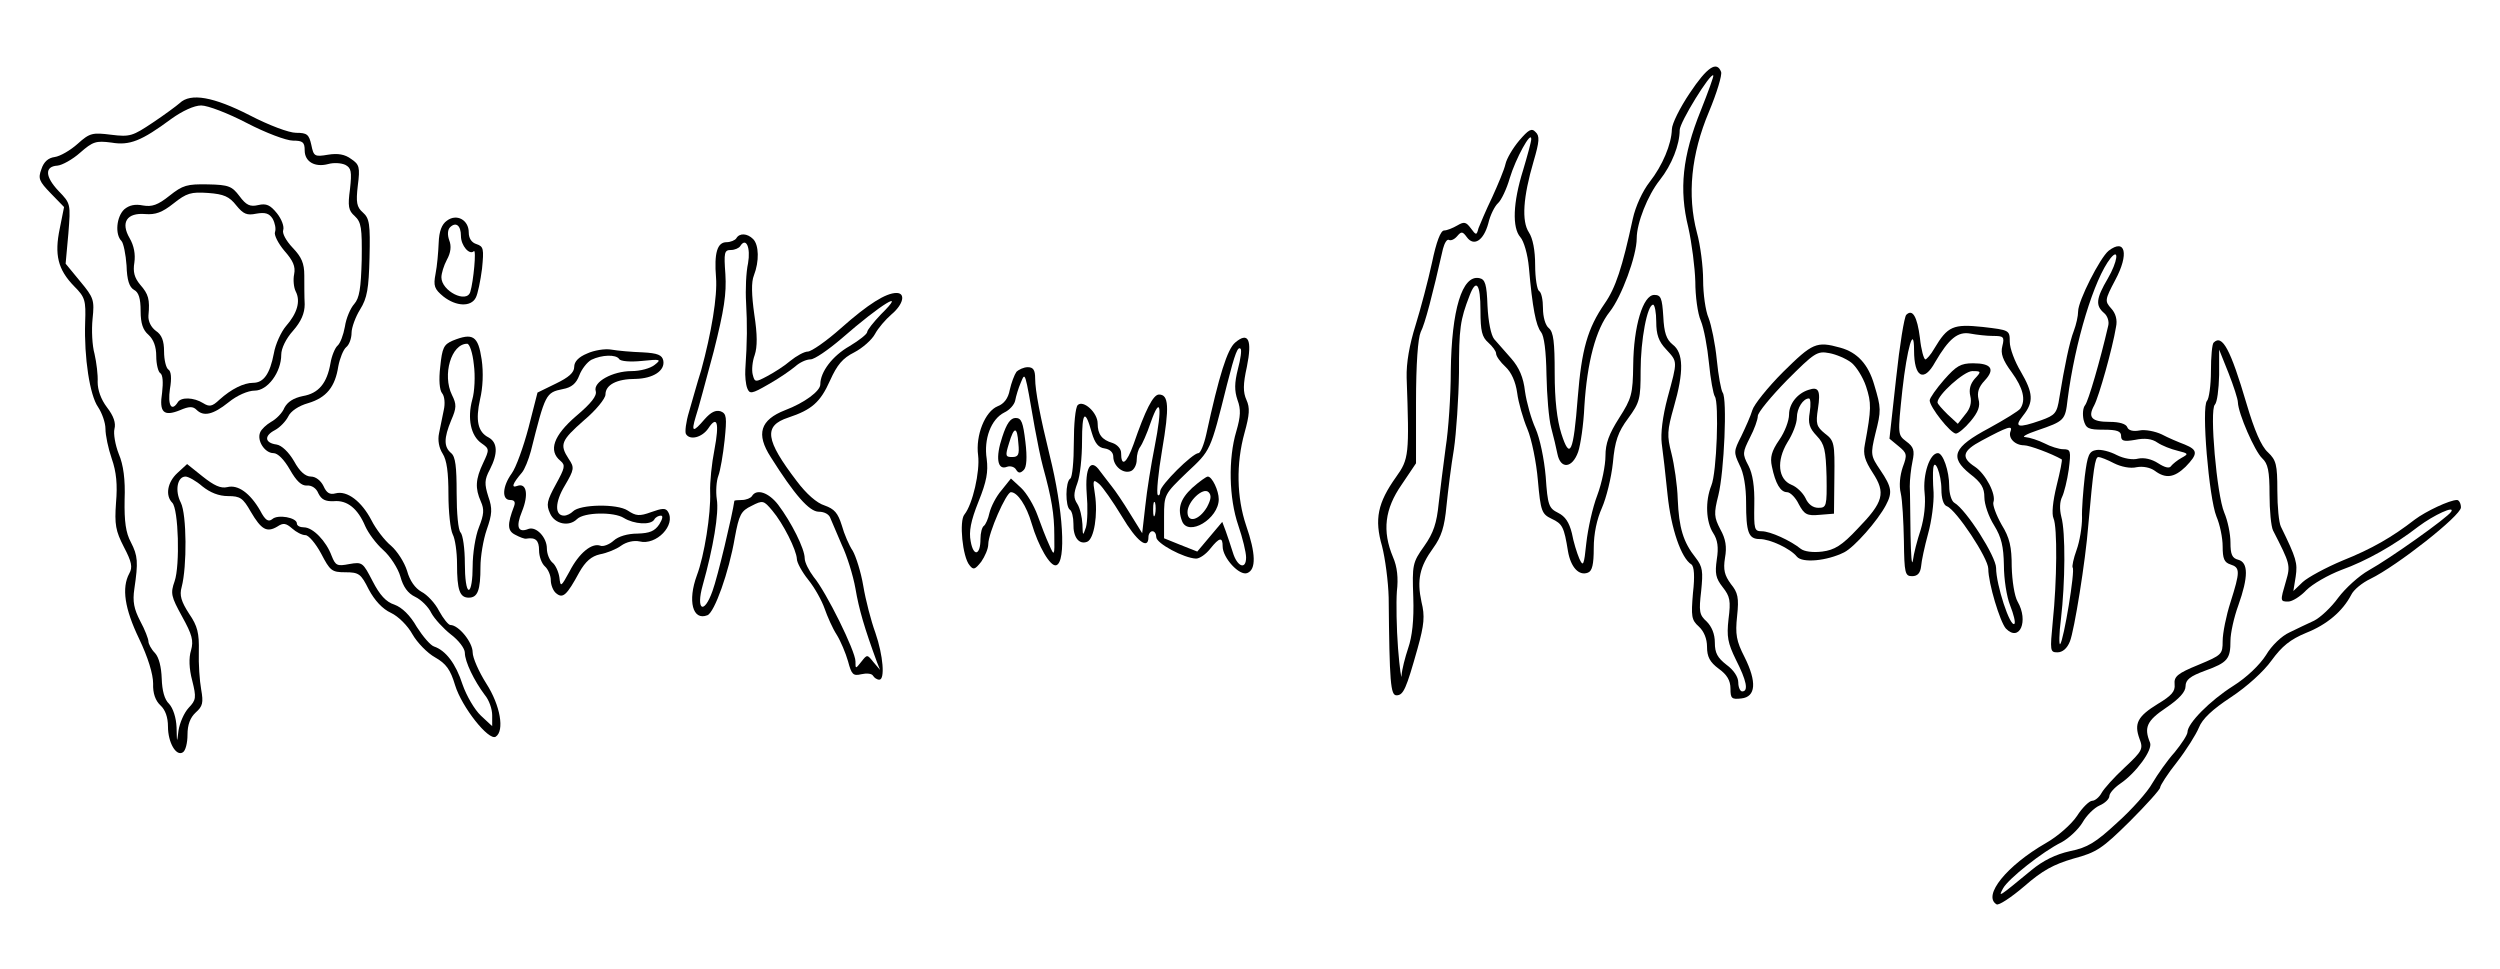 <?xml version="1.0" standalone="no"?>
<!DOCTYPE svg PUBLIC "-//W3C//DTD SVG 20010904//EN"
 "http://www.w3.org/TR/2001/REC-SVG-20010904/DTD/svg10.dtd">
<svg version="1.0" xmlns="http://www.w3.org/2000/svg"
 width="640pt" height="248pt" viewBox="0 0 640 248"
 preserveAspectRatio="xMidYMid meet">

<g transform="translate(0,248) scale(0.1,-0.1)"
fill="#000000" stroke="none">
<path d="M4326 2242 c-25 -37 -46 -79 -46 -93 -1 -38 -24 -93 -57 -135 -18
-23 -36 -62 -43 -94 -27 -125 -44 -177 -72 -217 -44 -64 -59 -117 -69 -241
-11 -142 -20 -161 -42 -92 -11 35 -17 86 -17 155 0 79 -3 105 -15 115 -9 7
-15 29 -15 51 0 21 -4 41 -10 44 -5 3 -10 33 -10 66 0 38 -6 69 -16 84 -19 29
-15 90 12 182 15 51 16 65 5 75 -10 11 -18 6 -42 -22 -16 -19 -32 -46 -35 -60
-3 -14 -19 -52 -34 -85 -16 -33 -31 -69 -35 -79 -5 -19 -6 -19 -20 0 -12 16
-17 17 -34 7 -12 -7 -27 -13 -34 -13 -9 0 -20 -29 -31 -82 -10 -46 -29 -118
-42 -160 -16 -51 -24 -97 -23 -135 7 -197 6 -208 -27 -254 -47 -66 -56 -108
-36 -177 8 -31 16 -91 17 -132 2 -219 5 -250 20 -250 18 0 25 17 54 120 17 61
19 83 10 119 -12 56 -5 90 30 138 21 29 29 54 34 108 4 39 12 104 19 145 6 41
12 129 13 195 0 115 3 136 27 198 17 45 28 31 28 -38 0 -53 4 -68 20 -82 11
-10 20 -22 20 -28 0 -7 11 -22 24 -34 15 -14 26 -38 30 -67 3 -24 15 -66 26
-92 11 -26 23 -85 27 -132 7 -79 10 -86 35 -98 28 -13 32 -21 42 -83 7 -41 28
-64 51 -55 11 4 15 21 15 63 0 37 8 74 21 103 11 25 24 77 28 115 5 56 13 79
39 114 30 41 32 50 32 122 0 79 17 169 32 169 4 0 8 -20 8 -44 0 -32 6 -50 25
-70 30 -33 30 -28 4 -124 -13 -49 -18 -92 -15 -117 3 -22 10 -81 15 -132 9
-87 35 -162 61 -178 7 -5 9 -30 4 -73 -5 -60 -4 -69 15 -86 13 -12 21 -31 21
-52 0 -25 7 -39 30 -56 21 -15 30 -30 30 -51 0 -25 3 -28 28 -25 37 4 40 42 8
106 -21 41 -24 58 -19 105 5 47 2 60 -16 82 -16 22 -20 36 -15 67 5 28 2 48
-12 73 -16 31 -17 40 -5 87 15 61 23 248 11 263 -4 6 -11 43 -15 84 -4 41 -14
89 -21 107 -8 18 -14 62 -14 97 0 34 -7 90 -16 122 -25 95 -15 200 31 309 20
48 34 94 31 102 -11 29 -36 12 -80 -54z m28 -45 c-47 -116 -56 -202 -32 -299
9 -40 17 -103 18 -139 0 -37 6 -82 14 -100 8 -19 17 -68 21 -109 4 -41 11 -79
15 -85 11 -15 5 -195 -9 -228 -16 -40 -14 -93 5 -122 11 -17 14 -36 9 -67 -5
-36 -3 -48 15 -71 19 -24 21 -35 15 -82 -5 -45 -2 -61 19 -104 27 -53 33 -81
16 -81 -5 0 -10 10 -10 23 0 14 -12 32 -30 45 -23 18 -30 30 -30 57 0 22 -8
41 -21 54 -19 17 -20 26 -14 78 5 50 4 62 -14 85 -32 40 -43 77 -46 150 -1 36
-9 89 -16 117 -12 46 -11 59 6 119 26 90 25 139 -3 160 -16 13 -22 30 -24 72
-3 47 -6 55 -23 55 -29 0 -53 -80 -54 -180 -1 -74 -4 -85 -36 -135 -26 -41
-35 -65 -35 -97 0 -24 -9 -69 -21 -101 -12 -31 -24 -86 -28 -122 -6 -58 -8
-62 -18 -40 -6 14 -15 43 -19 65 -7 28 -17 43 -35 52 -24 12 -27 19 -32 93 -4
46 -15 98 -26 123 -11 24 -23 67 -27 95 -4 36 -15 61 -35 84 -16 18 -36 41
-44 50 -8 10 -15 44 -17 85 -2 56 -6 68 -21 71 -44 9 -71 -81 -73 -238 0 -63
-6 -151 -13 -195 -6 -44 -14 -109 -18 -144 -5 -50 -13 -75 -37 -109 -30 -42
-31 -48 -28 -131 2 -59 -3 -101 -13 -130 -8 -24 -16 -55 -17 -70 0 -14 -5 17
-9 69 -4 52 -5 118 -3 146 4 34 1 63 -10 88 -28 67 -21 123 22 185 l37 55 0
155 c0 101 5 165 12 181 11 21 30 94 57 213 4 15 10 25 15 23 5 -3 14 1 21 9
11 13 14 13 25 -2 18 -25 43 -9 55 35 5 22 17 45 25 52 8 7 22 36 30 64 15 50
55 123 55 100 0 -7 -10 -43 -21 -80 -26 -83 -28 -147 -7 -171 9 -10 19 -44 22
-78 9 -103 18 -149 31 -165 8 -10 13 -48 14 -110 1 -52 6 -113 12 -135 6 -22
13 -52 16 -67 8 -40 38 -37 53 5 6 17 14 70 16 117 7 112 29 197 65 242 30 38
69 143 69 188 0 39 28 110 59 149 31 39 51 91 51 128 0 20 79 148 86 140 2 -1
-13 -42 -32 -90z"/>
<path d="M460 2216 c-8 -7 -39 -30 -69 -50 -51 -34 -58 -37 -106 -31 -48 6
-55 5 -86 -23 -19 -17 -45 -32 -59 -34 -16 -2 -28 -12 -34 -31 -9 -24 -6 -31
24 -62 l34 -35 -11 -55 c-14 -67 -5 -105 37 -148 28 -28 30 -36 28 -92 -3 -91
12 -187 33 -217 10 -15 19 -40 19 -56 0 -16 7 -50 16 -76 12 -34 15 -67 11
-113 -4 -56 -1 -72 20 -113 20 -38 23 -52 14 -68 -20 -37 -12 -90 25 -167 23
-48 36 -91 36 -115 -1 -25 6 -44 19 -56 12 -11 19 -30 19 -54 0 -41 21 -77 38
-66 7 4 12 24 12 45 0 26 7 44 21 57 18 16 20 25 14 59 -4 22 -7 66 -6 97 1
47 -3 65 -25 97 -20 31 -25 47 -19 68 14 53 13 186 -2 216 -16 31 -9 67 12 67
7 0 27 -11 43 -25 20 -16 42 -25 66 -25 31 0 38 -5 58 -40 27 -46 41 -54 68
-38 15 10 22 9 38 -5 10 -9 25 -17 34 -17 8 0 26 -21 40 -47 23 -44 27 -48 62
-48 35 0 40 -4 60 -44 15 -28 35 -50 57 -60 19 -9 43 -33 55 -55 12 -21 38
-48 58 -59 28 -16 39 -31 51 -71 17 -56 86 -143 104 -132 23 15 12 80 -24 136
-19 30 -35 66 -35 80 0 26 -36 70 -57 70 -5 0 -18 16 -29 36 -10 20 -31 42
-45 49 -16 9 -30 28 -37 54 -7 22 -25 50 -41 64 -16 13 -39 43 -50 65 -25 48
-62 77 -92 69 -15 -4 -23 1 -31 19 -7 14 -20 24 -32 24 -14 0 -29 13 -43 39
-14 24 -32 41 -45 43 -30 4 -33 22 -4 37 13 7 28 23 34 35 6 13 26 27 51 34
47 14 69 42 77 94 4 21 13 43 20 49 8 6 14 23 14 37 0 13 10 41 22 60 18 29
22 53 24 133 2 85 0 100 -17 115 -16 14 -18 26 -13 69 6 47 4 54 -17 68 -16
12 -34 15 -59 11 -35 -6 -37 -4 -43 25 -6 27 -11 31 -39 31 -18 0 -69 19 -119
45 -92 47 -151 58 -179 31z m172 -51 c48 -25 101 -45 118 -45 25 0 30 -4 30
-25 0 -29 26 -44 60 -35 14 4 33 3 44 -2 15 -8 17 -17 12 -62 -6 -44 -4 -55
12 -69 17 -16 19 -30 18 -112 -2 -74 -6 -98 -19 -113 -10 -11 -21 -37 -24 -58
-4 -22 -12 -43 -19 -49 -6 -5 -15 -26 -18 -45 -9 -51 -30 -77 -71 -84 -24 -5
-39 -15 -47 -30 -5 -13 -21 -29 -34 -36 -12 -7 -25 -19 -28 -27 -9 -21 12 -53
34 -53 11 0 27 -16 42 -42 17 -30 30 -42 44 -41 12 1 24 -7 29 -20 8 -16 18
-21 40 -20 34 3 61 -19 80 -64 8 -18 28 -45 46 -61 18 -16 38 -47 44 -68 7
-26 19 -43 38 -52 15 -7 34 -26 41 -41 8 -15 31 -40 50 -55 20 -15 36 -36 36
-47 0 -23 24 -72 51 -108 11 -13 19 -36 19 -52 l0 -28 -29 27 c-16 15 -37 51
-47 80 -17 53 -43 87 -73 97 -9 3 -28 25 -44 50 -17 30 -38 50 -57 57 -22 7
-38 25 -56 60 -25 48 -26 50 -60 44 -31 -6 -35 -4 -45 21 -14 38 -48 73 -71
73 -10 0 -18 4 -18 10 0 15 -49 24 -63 11 -10 -8 -18 -3 -31 22 -26 45 -57 67
-84 60 -17 -4 -34 4 -63 27 l-40 32 -25 -23 c-26 -24 -31 -58 -13 -76 16 -16
20 -161 6 -201 -11 -31 -9 -39 19 -90 26 -47 30 -62 23 -87 -6 -19 -5 -47 3
-77 11 -44 10 -50 -9 -70 -12 -13 -23 -39 -26 -58 -4 -33 -4 -33 -5 8 -1 25
-9 49 -19 60 -12 11 -18 34 -19 65 -1 29 -7 54 -17 65 -10 10 -17 24 -17 30 0
6 -9 30 -21 52 -16 31 -20 50 -15 83 10 68 9 84 -9 119 -13 24 -17 53 -16 109
2 51 -3 89 -15 117 -9 23 -14 52 -11 64 4 15 -2 33 -19 55 -16 21 -24 45 -24
65 1 18 -3 50 -8 72 -6 21 -8 61 -5 90 5 48 3 54 -32 96 l-37 45 7 77 c6 76 6
77 -25 109 -35 37 -36 63 -3 65 12 1 39 16 58 33 33 29 41 31 80 26 47 -8 77
4 154 61 28 20 58 34 76 34 17 0 69 -20 117 -45z"/>
<path d="M434 1979 c-30 -24 -45 -29 -68 -25 -20 4 -35 1 -48 -10 -20 -19 -24
-64 -7 -81 5 -5 11 -34 13 -63 1 -37 7 -55 19 -62 12 -6 17 -22 17 -54 0 -32
6 -49 20 -61 13 -12 20 -30 20 -55 0 -20 5 -40 10 -43 7 -4 8 -24 5 -50 -8
-51 4 -62 46 -45 23 10 33 10 42 1 18 -18 42 -13 82 19 22 18 50 30 67 30 33
0 68 47 68 92 0 16 12 41 30 61 21 24 30 45 30 68 -1 19 -1 52 -1 74 0 31 -7
47 -30 71 -17 18 -27 37 -24 45 3 9 -4 28 -16 43 -17 21 -27 26 -48 21 -21 -5
-31 0 -48 23 -19 25 -27 29 -81 30 -53 1 -64 -2 -98 -29z m171 -25 c18 -22 27
-26 51 -21 23 4 33 1 42 -13 6 -11 9 -26 6 -34 -3 -7 8 -29 24 -48 22 -25 29
-40 25 -60 -3 -14 -1 -34 4 -44 13 -25 4 -56 -25 -89 -12 -14 -27 -46 -31 -70
-10 -52 -26 -75 -53 -75 -24 0 -56 -16 -86 -43 -19 -18 -26 -19 -42 -9 -24 15
-57 16 -65 2 -16 -25 -26 -7 -20 34 5 28 3 46 -4 50 -6 4 -11 25 -11 46 0 28
-6 43 -21 53 -12 9 -20 24 -19 39 4 42 0 55 -21 79 -15 18 -19 33 -15 57 3 21
-1 43 -12 62 -24 41 -7 66 40 62 26 -2 43 4 72 27 34 27 45 30 89 27 40 -3 54
-9 72 -32z"/>
<path d="M1144 1915 c-13 -9 -20 -27 -21 -57 -1 -24 -4 -59 -8 -79 -6 -31 -3
-39 20 -58 33 -26 71 -27 83 -3 5 9 12 43 16 74 5 51 4 57 -14 63 -13 4 -20
15 -20 30 0 32 -31 49 -56 30z m36 -39 c0 -25 22 -50 33 -39 7 6 -1 -78 -9
-104 -9 -31 -74 2 -74 37 0 10 6 30 14 45 10 18 12 35 6 50 -5 14 -4 27 2 33
15 15 28 5 28 -22z"/>
<path d="M1885 1870 c-3 -5 -15 -10 -25 -10 -24 0 -32 -28 -27 -90 4 -48 -12
-143 -38 -238 -10 -31 -23 -79 -31 -106 -8 -26 -11 -52 -8 -57 10 -17 41 -9
57 14 23 35 29 15 16 -54 -7 -35 -12 -84 -11 -109 2 -56 -15 -163 -34 -213
-24 -65 -11 -117 27 -102 18 7 55 110 70 198 11 60 16 69 43 82 29 15 31 14
53 -12 28 -33 62 -101 63 -124 0 -9 13 -33 29 -53 17 -21 35 -54 42 -74 7 -20
20 -50 31 -67 10 -16 23 -47 29 -68 9 -34 13 -38 34 -33 13 3 27 2 30 -4 3 -5
10 -10 16 -10 15 0 10 62 -10 120 -11 30 -25 84 -31 120 -6 36 -19 76 -27 90
-9 13 -22 43 -28 65 -10 32 -19 42 -44 51 -20 6 -47 30 -71 62 -81 106 -86
142 -22 163 60 20 82 39 107 95 18 40 32 57 62 72 21 11 45 32 53 47 8 15 27
37 42 50 31 26 37 55 13 55 -27 0 -72 -28 -142 -90 -37 -33 -76 -60 -85 -60
-9 0 -29 -11 -45 -24 -15 -13 -42 -30 -59 -39 -30 -16 -32 -16 -37 4 -3 11 -1
34 5 50 7 21 7 52 -1 104 -7 50 -8 83 -1 100 14 36 13 78 -2 93 -15 15 -35 16
-43 2z m30 -64 c-5 -22 -7 -68 -5 -101 3 -56 3 -97 -2 -171 -1 -16 1 -38 5
-48 6 -15 11 -15 54 10 27 15 57 36 69 46 11 10 28 18 39 18 10 0 45 24 79 53
103 90 170 130 101 62 -19 -20 -35 -40 -35 -45 0 -5 -20 -21 -45 -36 -44 -25
-75 -66 -75 -98 0 -17 -40 -47 -90 -66 -64 -25 -75 -61 -37 -120 61 -97 99
-140 123 -140 15 0 27 -7 30 -17 4 -10 17 -40 29 -68 13 -27 29 -78 35 -112 9
-53 23 -101 55 -188 l8 -20 -17 20 c-16 20 -16 20 -31 1 -15 -19 -15 -19 -15
1 0 26 -75 178 -107 216 -12 16 -23 37 -23 48 0 24 -34 92 -68 137 -24 31 -55
42 -67 22 -3 -5 -15 -10 -26 -10 -10 0 -19 -1 -19 -2 -5 -36 -43 -196 -56
-231 -22 -62 -43 -49 -25 15 27 96 42 185 36 220 -3 20 -1 47 4 60 5 13 12 54
16 91 6 59 5 68 -10 74 -13 4 -25 -2 -41 -20 -30 -35 -35 -34 -23 6 6 17 26
93 46 167 27 107 33 148 30 198 -4 55 -3 62 14 62 10 0 21 5 24 10 15 24 27
-4 20 -44z"/>
<path d="M5398 1838 c-22 -18 -78 -128 -78 -155 0 -12 -5 -34 -11 -50 -11 -28
-24 -91 -37 -171 -6 -40 -11 -45 -47 -58 -60 -21 -70 -18 -46 12 28 35 26 58
-6 113 -15 25 -28 59 -28 76 0 30 -1 30 -69 38 -76 8 -90 2 -124 -55 -9 -16
-20 -28 -23 -28 -4 0 -11 25 -14 55 -7 55 -19 75 -35 59 -5 -5 -17 -78 -26
-163 l-17 -154 23 -19 c22 -18 23 -22 11 -54 -7 -21 -10 -47 -5 -67 4 -17 7
-72 8 -122 1 -83 3 -90 21 -90 14 0 21 8 23 25 1 14 9 51 18 84 9 32 15 79 14
105 -2 25 -2 53 -1 61 3 31 21 -14 21 -53 0 -22 5 -40 14 -43 24 -9 106 -133
106 -160 0 -37 30 -136 45 -153 35 -36 59 19 30 69 -8 14 -14 53 -15 89 0 51
-5 74 -26 108 -14 25 -23 50 -21 57 8 20 -20 73 -47 91 -37 24 -32 41 17 67
67 36 80 40 74 24 -7 -17 11 -36 35 -36 13 0 70 -21 96 -36 2 -1 -4 -31 -13
-67 -10 -41 -13 -73 -8 -84 10 -22 9 -160 -2 -265 -7 -74 -7 -78 12 -78 13 0
25 10 32 28 11 27 40 206 47 297 13 145 17 175 26 175 5 0 23 -7 40 -16 18 -9
42 -14 58 -10 16 3 35 -1 46 -9 28 -21 50 -18 79 10 32 33 32 43 -2 57 -16 6
-42 17 -59 26 -17 8 -43 13 -57 10 -16 -3 -28 0 -31 8 -3 9 -21 14 -45 14 -46
0 -57 11 -40 42 12 22 47 146 56 201 4 18 -1 35 -12 47 -17 19 -17 22 10 73
36 67 26 108 -17 75z m-2 -71 c-30 -51 -32 -69 -10 -88 9 -7 14 -22 11 -33
-21 -91 -51 -193 -59 -203 -6 -7 -7 -24 -4 -38 6 -22 12 -25 51 -25 35 0 45
-4 45 -16 0 -13 7 -15 36 -10 24 5 43 3 57 -7 12 -8 35 -17 52 -21 28 -7 28
-8 10 -18 -11 -6 -23 -16 -27 -21 -4 -7 -16 -4 -33 7 -17 11 -36 15 -51 12
-14 -4 -37 0 -55 9 -17 9 -40 15 -52 13 -19 -3 -23 -12 -30 -68 -4 -36 -8 -84
-7 -106 0 -23 -6 -60 -14 -82 -8 -22 -12 -42 -10 -45 7 -6 -23 -187 -32 -196
-3 -3 -3 26 2 64 11 94 12 223 1 262 -5 20 -4 39 2 51 5 10 13 42 17 70 6 48
5 52 -14 52 -11 0 -33 7 -48 15 -16 8 -38 15 -49 16 -11 0 3 8 30 17 70 24 72
26 78 79 19 148 68 309 110 362 23 28 18 -9 -7 -52z m-294 -147 c27 0 30 -2
24 -26 -5 -19 1 -36 24 -67 29 -40 37 -71 22 -93 -4 -6 -40 -28 -80 -50 -92
-49 -102 -74 -49 -117 29 -22 37 -36 37 -60 0 -18 11 -50 25 -72 19 -31 24
-54 25 -102 0 -35 7 -81 16 -103 9 -23 14 -43 11 -47 -11 -10 -47 100 -47 143
0 29 -76 149 -107 167 -7 4 -13 23 -13 42 0 40 -16 85 -29 85 -21 0 -39 -55
-34 -102 3 -28 -1 -64 -10 -94 -9 -27 -18 -62 -20 -79 -3 -16 -5 13 -6 65 -1
52 -1 109 -2 125 0 17 3 45 7 64 6 28 3 37 -16 51 -22 17 -22 17 -10 131 12
108 30 170 30 102 0 -69 25 -83 54 -30 35 60 58 79 90 73 16 -3 42 -6 58 -6z"/>
<path d="M4977 1508 c-20 -23 -37 -47 -37 -53 0 -17 53 -84 67 -85 6 0 23 14
38 32 19 23 25 38 20 56 -4 17 0 31 16 48 27 29 17 44 -30 44 -32 0 -43 -7
-74 -42z m78 2 c-11 -13 -15 -27 -11 -44 4 -16 0 -32 -13 -47 l-19 -24 -26 24
c-14 14 -26 27 -26 31 0 19 68 80 89 80 23 0 24 -1 6 -20z"/>
<path d="M1159 1608 c-23 -10 -27 -18 -32 -67 -4 -33 -2 -60 5 -68 6 -7 8 -26
4 -43 -3 -16 -9 -43 -12 -59 -4 -18 0 -38 9 -52 11 -17 15 -49 15 -105 0 -44
5 -90 11 -102 6 -11 11 -45 11 -76 0 -67 7 -86 30 -86 23 0 30 19 30 79 0 26
7 69 16 95 14 40 15 54 4 85 -10 32 -10 43 4 69 21 41 20 69 -3 82 -28 14 -34
44 -22 98 7 29 9 68 4 102 -9 60 -22 69 -74 48z m54 -61 c4 -29 2 -70 -4 -90
-13 -48 -4 -93 24 -112 20 -14 20 -16 4 -50 -20 -42 -21 -65 -6 -99 9 -20 8
-33 -5 -66 -9 -22 -16 -67 -16 -100 0 -33 -4 -60 -10 -60 -6 0 -10 29 -10 68
0 37 -5 73 -11 79 -6 6 -10 49 -10 101 0 67 -3 93 -14 102 -19 16 -19 38 0 84
14 32 14 41 2 65 -25 51 -2 131 39 131 6 0 14 -23 17 -53z"/>
<path d="M3162 1603 c-20 -17 -41 -83 -74 -235 -6 -27 -15 -48 -20 -48 -15 0
-98 -82 -98 -98 0 -8 -3 -12 -6 -9 -4 4 1 56 11 115 19 111 17 142 -8 142 -15
0 -35 -40 -65 -127 -18 -50 -32 -60 -32 -22 0 10 -10 21 -22 25 -27 8 -38 22
-38 50 0 28 -37 61 -51 47 -6 -6 -10 -49 -10 -96 0 -48 -4 -89 -9 -92 -13 -8
-13 -72 -1 -80 5 -3 9 -19 9 -36 -1 -34 14 -54 35 -46 18 7 28 70 20 122 -6
37 -5 39 11 26 9 -8 35 -45 58 -83 38 -64 68 -87 68 -53 0 8 5 15 10 15 6 0
10 -7 10 -15 0 -16 71 -54 102 -55 9 0 25 11 36 25 24 30 32 31 32 6 0 -29 43
-76 63 -68 23 9 22 50 -3 122 -24 71 -26 158 -4 237 13 47 14 64 5 84 -9 20
-9 40 1 85 14 69 4 91 -30 62z m7 -68 c-9 -36 -9 -55 -1 -79 9 -24 8 -42 -3
-80 -21 -70 -19 -171 5 -241 11 -32 20 -69 20 -82 0 -33 -23 -24 -34 13 -5 16
-13 40 -18 54 l-9 24 -32 -38 -32 -38 -43 17 -42 17 0 56 c0 56 1 57 58 112
62 58 60 53 103 225 21 83 28 99 35 92 3 -3 0 -26 -7 -52z m-213 -198 c-9 -45
-20 -113 -24 -152 l-8 -70 -31 50 c-17 28 -38 59 -47 70 -9 11 -22 29 -30 39
-24 35 -39 9 -34 -58 3 -34 2 -72 -2 -86 -8 -23 -8 -23 -9 8 -1 18 -6 41 -13
52 -10 15 -10 26 0 53 7 18 12 66 12 107 0 77 8 84 25 22 8 -27 17 -38 33 -40
13 -2 22 -10 22 -21 0 -24 25 -45 45 -37 8 3 15 16 15 29 0 13 4 27 9 33 4 5
17 33 27 63 25 71 30 40 10 -62z m1 -174 c-3 -10 -5 -4 -5 12 0 17 2 24 5 18
2 -7 2 -21 0 -30z"/>
<path d="M3052 1231 c-31 -29 -38 -53 -26 -85 16 -41 94 6 94 56 0 22 -17 58
-28 58 -4 0 -22 -13 -40 -29z m38 -49 c-20 -34 -50 -42 -50 -13 0 27 40 65 54
51 8 -8 6 -19 -4 -38z"/>
<path d="M5667 1603 c-4 -3 -7 -36 -7 -73 0 -36 -5 -71 -10 -76 -15 -15 5
-249 24 -296 9 -21 16 -55 16 -77 0 -31 4 -41 20 -46 25 -8 25 -18 0 -97 -11
-34 -20 -79 -20 -99 0 -34 -2 -36 -62 -61 -54 -22 -63 -30 -61 -50 2 -18 -8
-29 -43 -50 -52 -32 -61 -50 -47 -89 10 -26 8 -31 -38 -74 -27 -25 -53 -54
-59 -65 -6 -11 -17 -20 -24 -20 -7 0 -25 -17 -39 -39 -14 -21 -49 -52 -79 -69
-101 -58 -163 -135 -127 -157 5 -4 37 17 71 46 47 41 75 56 126 71 60 16 74
26 144 95 43 43 78 82 78 87 0 5 19 35 43 65 24 31 49 71 56 88 9 23 35 47 82
78 41 27 84 66 104 94 27 37 48 54 89 71 53 21 93 55 115 97 6 13 28 31 49 41
68 33 232 162 232 183 0 10 -5 19 -10 19 -19 0 -80 -29 -108 -50 -58 -45 -110
-75 -185 -105 -43 -18 -89 -43 -102 -55 l-24 -23 6 37 c5 35 2 46 -38 128 -5
10 -9 51 -9 92 0 67 -3 78 -24 98 -17 15 -35 57 -55 125 -41 139 -62 178 -84
156z m62 -153 c1 -29 43 -125 62 -143 15 -14 19 -32 19 -93 0 -41 4 -82 9 -92
44 -86 45 -89 33 -130 -15 -51 -15 -52 6 -52 10 0 31 13 46 29 16 16 56 39 90
52 64 23 135 63 197 111 40 30 95 55 84 38 -9 -15 -157 -120 -211 -150 -25
-14 -60 -46 -78 -70 -18 -25 -46 -51 -62 -59 -16 -7 -44 -21 -63 -30 -20 -9
-46 -34 -60 -58 -16 -25 -49 -57 -84 -79 -60 -38 -117 -96 -117 -118 0 -7 -15
-30 -33 -52 -19 -21 -44 -57 -57 -79 -12 -22 -53 -68 -90 -101 -55 -51 -76
-64 -121 -73 -36 -8 -69 -24 -99 -49 -85 -70 -85 -70 -72 -46 13 24 101 94
150 118 18 10 42 32 53 50 10 18 30 38 44 44 14 6 25 17 25 24 0 7 12 21 28
32 40 27 84 87 76 105 -16 39 -8 56 41 89 34 23 50 41 50 55 0 17 12 26 50 40
58 21 65 30 65 77 0 19 9 60 20 90 26 73 26 110 0 117 -16 4 -20 14 -20 44 0
22 -7 56 -16 77 -19 45 -38 262 -24 276 6 6 10 39 11 76 l0 65 24 -60 c13 -33
24 -67 24 -75z"/>
<path d="M4565 1528 c-40 -40 -75 -84 -79 -98 -4 -14 -17 -43 -28 -66 -20 -39
-20 -42 -5 -74 11 -20 17 -57 17 -96 0 -77 6 -94 35 -94 26 0 78 -24 95 -45
14 -17 77 -11 121 11 26 13 86 81 107 121 17 32 15 46 -14 89 -25 37 -26 40
-13 94 15 59 15 65 -3 125 -15 52 -43 83 -87 95 -61 17 -71 12 -146 -62z m174
24 c12 -9 30 -37 38 -61 14 -43 14 -57 -3 -149 -5 -25 0 -41 20 -72 34 -52 28
-75 -38 -143 -41 -44 -60 -55 -91 -59 -24 -3 -46 0 -55 7 -26 21 -78 45 -100
45 -19 0 -20 5 -19 68 1 46 -4 79 -15 100 -16 30 -15 34 4 72 11 21 20 46 20
55 0 9 34 50 75 92 70 70 77 75 108 69 17 -3 43 -14 56 -24z"/>
<path d="M4630 1482 c-29 -9 -50 -36 -50 -63 0 -16 -11 -45 -25 -65 -20 -29
-24 -45 -19 -68 9 -44 22 -66 39 -66 8 0 22 -14 30 -31 14 -26 21 -30 53 -27
l37 3 1 93 c1 87 0 94 -24 112 -22 18 -24 25 -18 64 7 46 2 57 -24 48z m3 -57
c-5 -29 -1 -41 18 -61 20 -21 23 -36 25 -104 1 -76 0 -80 -21 -80 -14 0 -26 9
-33 25 -7 14 -23 29 -36 34 -34 14 -39 61 -10 109 13 20 24 48 24 63 0 24 16
49 31 49 4 0 5 -16 2 -35z"/>
<path d="M1503 1575 c-22 -9 -33 -21 -33 -34 0 -15 -14 -27 -47 -43 l-47 -23
-23 -90 c-13 -49 -32 -102 -43 -117 -24 -33 -26 -68 -4 -68 11 0 14 -5 10 -16
-18 -47 -17 -63 3 -73 11 -6 24 -11 28 -10 24 4 33 -4 33 -30 0 -16 7 -34 15
-41 8 -7 15 -23 15 -35 0 -12 6 -28 14 -34 17 -14 27 -5 59 54 16 28 31 41 53
46 17 3 42 13 54 22 14 10 33 14 47 11 43 -11 94 42 73 76 -6 10 -15 9 -43 -1
-30 -11 -39 -10 -60 4 -27 18 -122 16 -140 -2 -6 -6 -16 -11 -23 -11 -24 0
-24 34 2 77 24 41 25 46 10 68 -24 37 -20 47 39 99 31 26 55 56 55 66 0 25 29
40 77 40 45 1 76 21 71 47 -3 14 -14 19 -53 21 -28 1 -63 4 -80 7 -16 3 -45
-2 -62 -10z m82 -14 c3 -6 29 -8 58 -5 48 5 51 4 33 -10 -11 -9 -37 -16 -59
-16 -49 0 -99 -28 -92 -51 4 -12 -12 -32 -50 -64 -58 -50 -72 -89 -40 -115 13
-11 11 -18 -12 -60 -23 -42 -25 -52 -15 -74 12 -28 49 -35 69 -15 18 18 95 19
120 3 26 -16 69 -19 78 -4 3 6 11 10 17 10 6 0 4 -9 -4 -22 -12 -18 -25 -23
-56 -24 -25 0 -49 -7 -61 -18 -11 -10 -27 -16 -34 -13 -22 8 -55 -19 -79 -66
-22 -40 -23 -41 -26 -15 -2 14 -10 32 -18 38 -8 7 -14 23 -14 36 0 28 -27 57
-47 50 -27 -11 -33 5 -17 44 18 44 12 75 -12 66 -16 -6 -12 6 12 34 7 8 17 33
23 55 37 147 38 150 82 159 22 4 34 14 42 35 6 16 20 34 31 40 27 13 63 14 71
2z"/>
<path d="M2602 1528 c-5 -7 -13 -28 -17 -46 -4 -22 -15 -36 -31 -42 -32 -13
-57 -74 -50 -126 5 -41 -14 -125 -35 -151 -14 -16 -5 -109 13 -130 10 -13 14
-11 30 9 9 13 18 33 18 45 0 28 46 133 58 133 17 0 40 -35 53 -80 17 -58 48
-112 63 -107 26 8 18 142 -17 282 -24 98 -37 165 -37 196 0 22 -5 29 -19 29
-10 0 -23 -6 -29 -12z m47 -143 c6 -33 15 -78 21 -100 22 -80 29 -121 29 -175
1 -54 0 -55 -13 -25 -8 17 -21 51 -30 76 -9 25 -28 57 -42 70 l-26 24 -24 -30
c-14 -16 -27 -42 -31 -58 -3 -15 -10 -30 -14 -33 -5 -3 -9 -18 -9 -34 0 -42
-18 -46 -25 -6 -5 25 0 52 20 102 21 52 25 76 21 109 -8 51 11 102 45 119 13
6 26 20 28 31 2 11 8 31 14 45 12 28 10 34 36 -115z"/>
<path d="M2566 1362 c-18 -53 -13 -87 12 -77 8 3 19 0 23 -7 6 -10 11 -10 20
-1 7 7 9 31 4 72 -6 50 -10 61 -25 61 -13 0 -23 -14 -34 -48z m41 -17 c3 -29
0 -35 -16 -35 -17 0 -18 3 -8 35 13 44 21 44 24 0z"/>
</g>
</svg>
